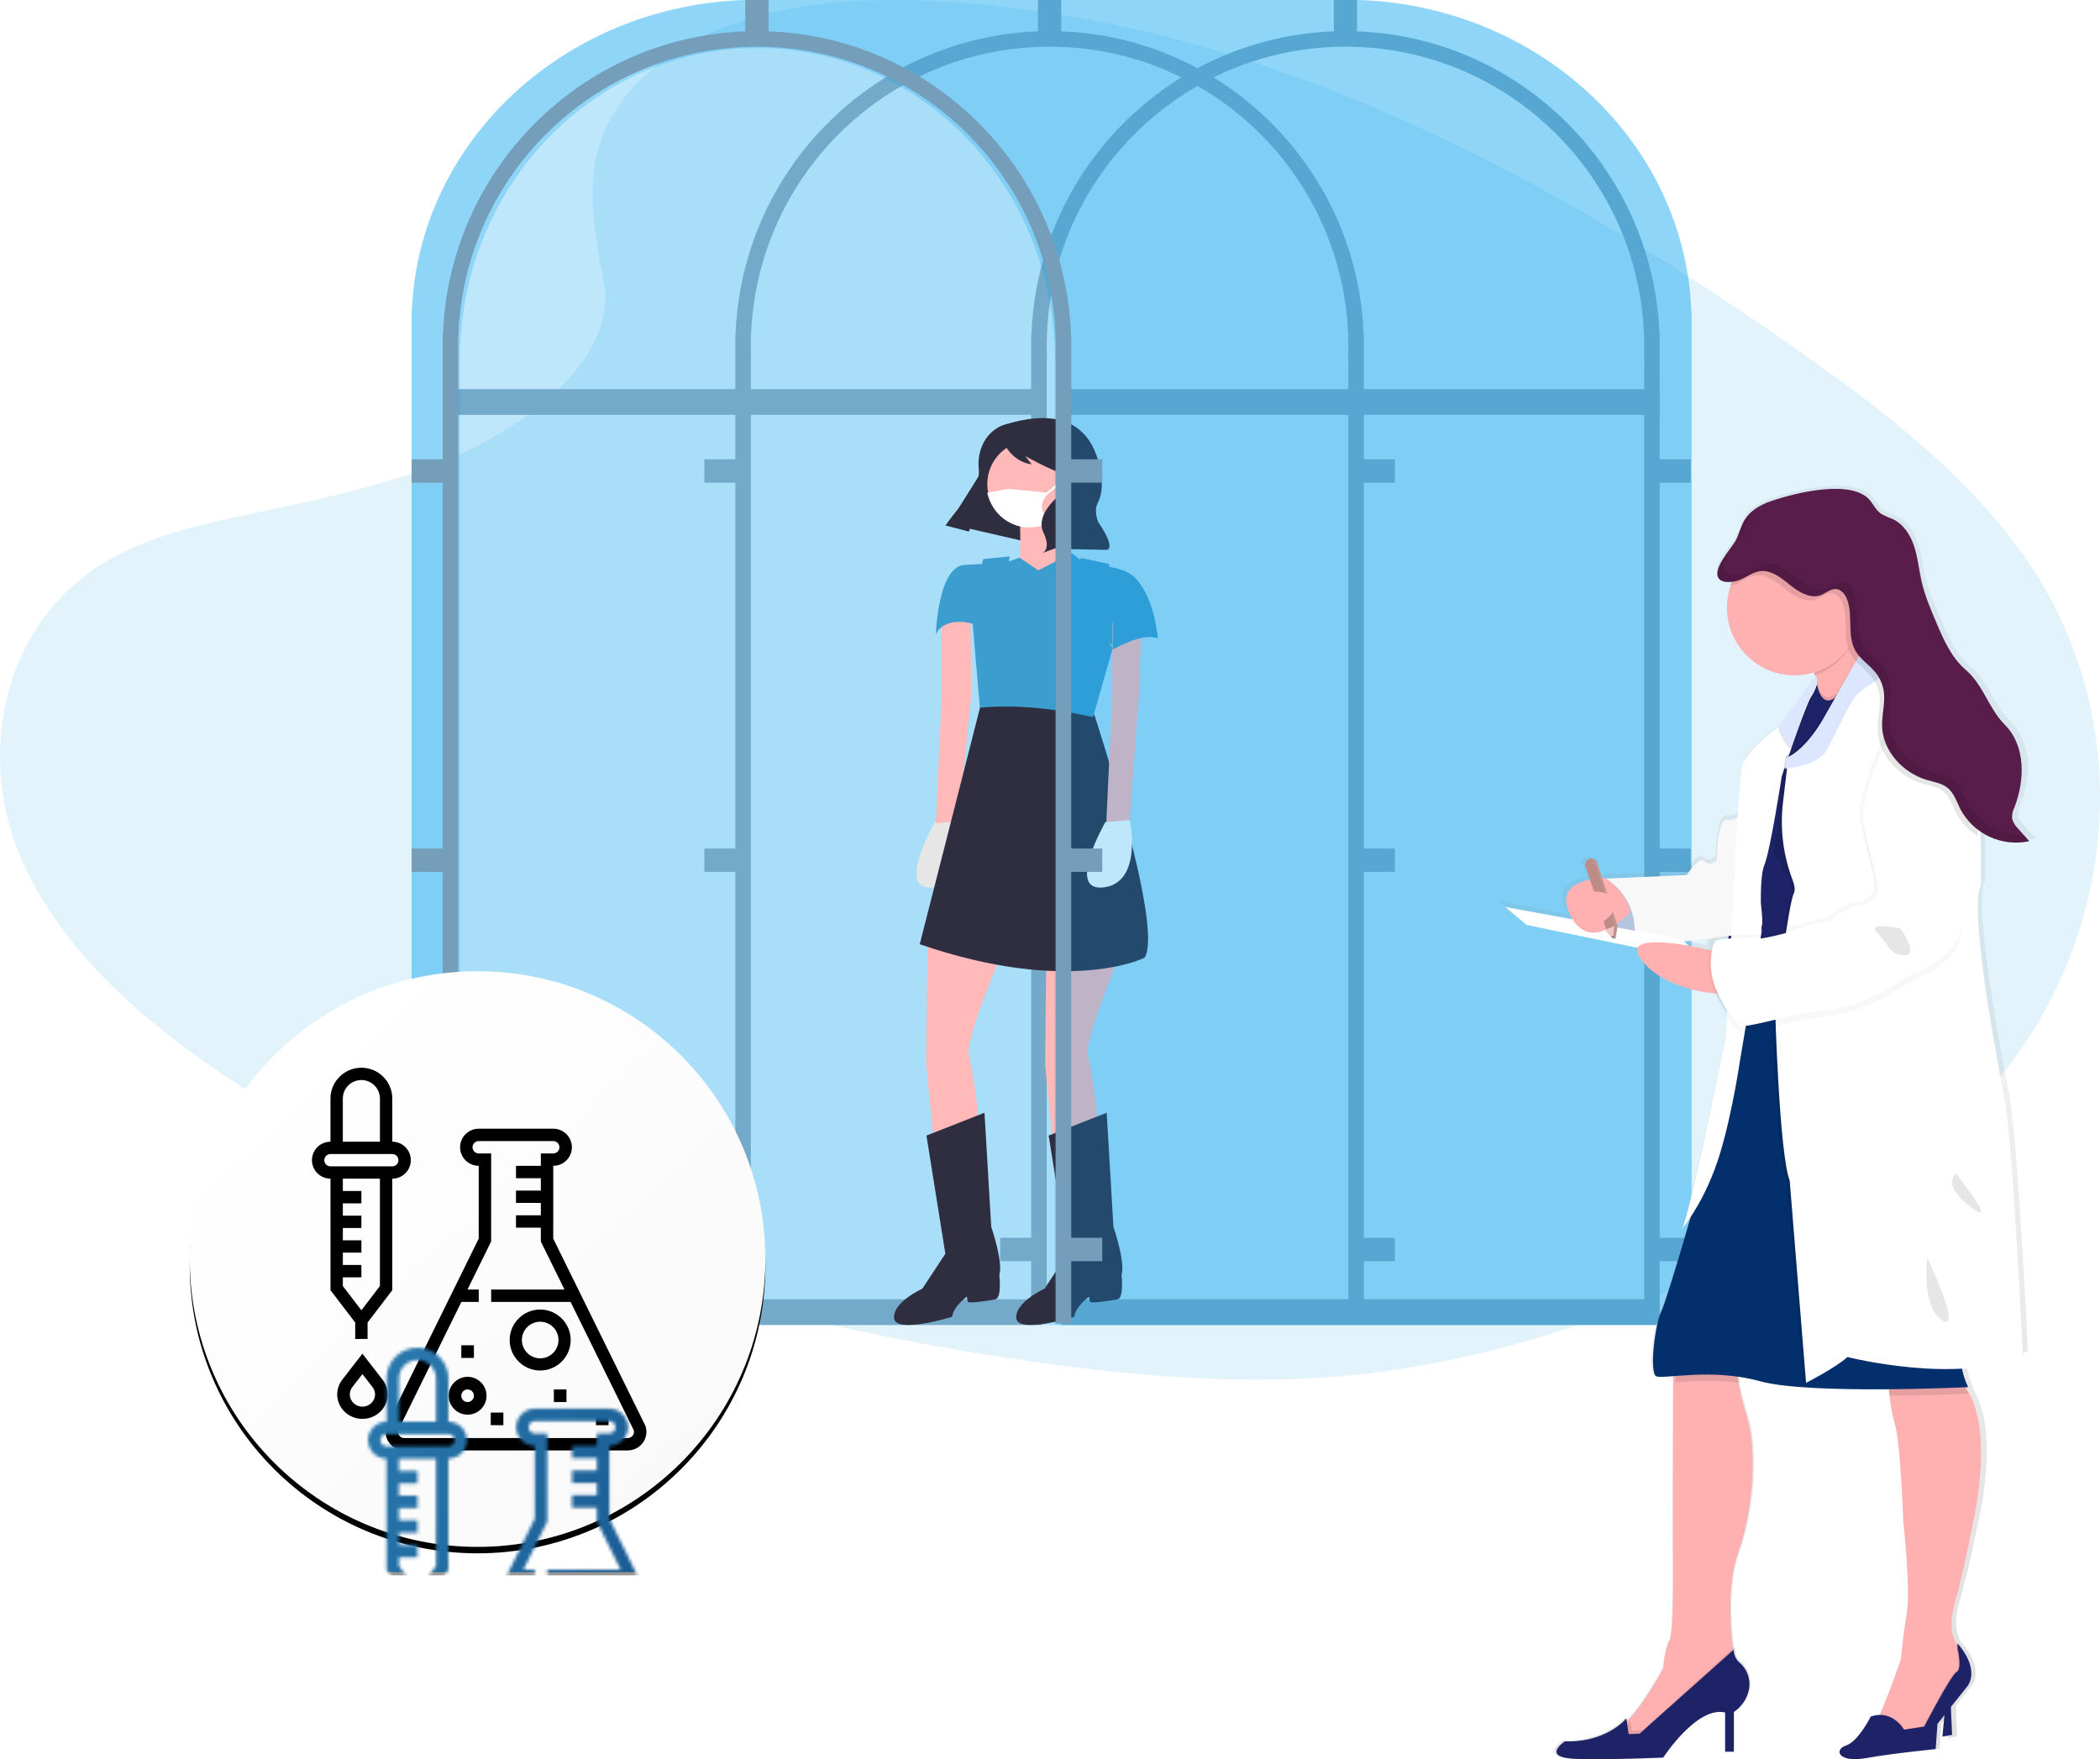 <?xml version="1.0" encoding="UTF-8"?>
<svg width="653px" height="547px" viewBox="0 0 653 547" version="1.1" xmlns="http://www.w3.org/2000/svg" xmlns:xlink="http://www.w3.org/1999/xlink">
    <!-- Generator: Sketch 62 (91390) - https://sketch.com -->
    <title>Group 23</title>
    <desc>Created with Sketch.</desc>
    <defs>
        <linearGradient x1="14.422%" y1="15.877%" x2="97.24%" y2="104.649%" id="linearGradient-1">
            <stop stop-color="#FFFFFF" offset="0%"></stop>
            <stop stop-color="#F8F8F8" offset="100%"></stop>
        </linearGradient>
        <circle id="path-2" cx="148.5" cy="391.5" r="89.5"></circle>
        <filter x="-3.9%" y="-2.8%" width="107.8%" height="107.8%" filterUnits="objectBoundingBox" id="filter-3">
            <feOffset dx="0" dy="2" in="SourceAlpha" result="shadowOffsetOuter1"></feOffset>
            <feGaussianBlur stdDeviation="2" in="shadowOffsetOuter1" result="shadowBlurOuter1"></feGaussianBlur>
            <feColorMatrix values="0 0 0 0 0   0 0 0 0 0   0 0 0 0 0  0 0 0 0.5 0" type="matrix" in="shadowBlurOuter1"></feColorMatrix>
        </filter>
        <path d="M172.037,350.962 C175.231,350.962 177.831,353.551 177.831,356.733 C177.831,359.915 175.231,362.504 172.037,362.504 L172.037,362.504 L172.033,385.144 L200.684,443.336 C201.296,445.098 201.014,447.054 199.931,448.574 C198.847,450.094 197.082,451 195.211,451 L195.211,451 L125.689,451 C123.816,451 122.051,450.094 120.968,448.574 C119.882,447.054 119.6,445.096 120.215,443.334 L120.215,443.334 L120.305,443.118 L148.859,385.144 L148.863,362.504 C145.669,362.504 143.07,359.915 143.07,356.733 C143.07,353.551 145.669,350.962 148.863,350.962 L148.863,350.962 Z M172.037,354.809 L148.863,354.809 C147.799,354.809 146.932,355.673 146.932,356.733 C146.932,357.793 147.799,358.657 148.863,358.657 L148.863,358.657 L152.726,358.657 L152.72,386.037 L145.36,400.981 L148.865,400.981 L148.865,404.828 L143.466,404.828 L123.834,444.692 C123.667,445.259 123.768,445.858 124.115,446.344 C124.482,446.858 125.056,447.152 125.689,447.152 L125.689,447.152 L195.211,447.152 C195.842,447.152 196.416,446.858 196.783,446.344 C197.13,445.858 197.231,445.259 197.063,444.69 L197.063,444.69 L177.427,404.828 L152.727,404.828 L152.727,400.981 L175.532,400.981 L168.171,386.037 L168.171,381.743 L160.446,381.743 L160.446,377.895 L168.173,377.895 L168.173,374.047 L160.446,374.047 L160.446,370.2 L168.173,370.2 L168.173,366.352 L160.446,366.352 L160.446,362.504 L168.175,362.504 L168.175,358.657 L172.037,358.657 C173.101,358.657 173.968,357.793 173.968,356.733 C173.968,355.673 173.101,354.809 172.037,354.809 L172.037,354.809 Z M189.228,439.231 L189.228,443.154 L185.304,443.154 L185.304,439.231 L189.228,439.231 Z M156.524,439.231 L156.524,443.154 L152.599,443.154 L152.599,439.231 L156.524,439.231 Z M112.692,420.923 L118.977,429.029 C119.99,430.338 120.549,431.959 120.549,433.593 C120.549,437.783 117.029,441.192 112.7,441.192 C108.371,441.192 104.851,437.783 104.851,433.592 C104.851,431.957 105.408,430.338 106.419,429.033 L106.419,429.033 L112.692,420.923 Z M145.404,428.115 C148.65,428.115 151.291,430.756 151.291,434 C151.291,437.244 148.65,439.885 145.404,439.885 C142.159,439.885 139.518,437.244 139.518,434 C139.518,430.756 142.159,428.115 145.404,428.115 Z M112.694,427.258 L109.558,431.311 C109.054,431.965 108.776,432.773 108.776,433.59 C108.776,435.687 110.536,437.392 112.7,437.392 C114.864,437.392 116.625,435.687 116.625,433.593 C116.625,432.776 116.346,431.967 115.838,431.311 L115.838,431.311 L112.694,427.258 Z M145.404,432.038 C144.323,432.038 143.442,432.919 143.442,434 C143.442,435.081 144.323,435.962 145.404,435.962 C146.486,435.962 147.367,435.081 147.367,434 C147.367,432.919 146.486,432.038 145.404,432.038 Z M176.147,432.038 L176.147,435.962 L172.222,435.962 L172.222,432.038 L176.147,432.038 Z M167.971,407.192 C173.198,407.192 177.455,411.445 177.455,416.673 C177.455,421.901 173.2,426.154 167.971,426.154 C162.741,426.154 158.486,421.901 158.486,416.673 C158.486,411.445 162.741,407.192 167.971,407.192 Z M167.971,410.985 C164.833,410.985 162.28,413.537 162.28,416.673 C162.28,419.809 164.833,422.362 167.971,422.362 C171.108,422.362 173.661,419.809 173.661,416.673 C173.661,413.537 171.108,410.985 167.971,410.985 Z M147.367,418.308 L147.367,422.231 L143.442,422.231 L143.442,418.308 L147.367,418.308 Z M112.373,332 C117.672,332 121.986,336.303 121.986,341.59 L121.986,341.59 L121.986,355.003 C125.162,355.007 127.744,357.585 127.744,360.754 C127.744,363.924 125.158,366.504 121.98,366.504 L121.98,366.504 L121.98,401.176 L114.294,411.239 L114.3,416.342 L110.457,416.346 L110.452,411.241 L102.766,401.176 L102.766,366.504 C99.588,366.504 97.002,363.924 97.002,360.754 C97.002,357.583 99.584,355.007 102.76,355.003 L102.76,355.003 L102.76,341.59 C102.76,336.303 107.074,332 112.373,332 Z M118.137,366.504 L106.609,366.504 L106.609,370.338 L112.373,370.338 L112.373,374.172 L106.609,374.172 L106.609,378.006 L112.373,378.006 L112.373,381.84 L106.609,381.84 L106.609,385.674 L112.373,385.674 L112.373,389.507 L106.609,389.507 L106.609,393.341 L112.373,393.341 L112.373,397.175 L106.609,397.175 L106.609,399.884 L112.373,407.433 L118.137,399.884 L118.137,366.504 Z M121.98,358.837 L102.766,358.837 C101.707,358.837 100.845,359.697 100.845,360.754 C100.845,361.81 101.706,362.671 102.766,362.671 L102.766,362.671 L121.98,362.671 C123.039,362.671 123.901,361.81 123.901,360.754 C123.901,359.697 123.039,358.837 121.98,358.837 L121.98,358.837 Z M112.373,335.834 C109.191,335.834 106.603,338.416 106.603,341.59 L106.603,341.59 L106.603,355.003 L118.143,355.003 L118.143,341.59 C118.143,338.416 115.555,335.834 112.373,335.834 Z" id="path-4"></path>
        <linearGradient x1="9.634%" y1="38.753%" x2="92.474%" y2="75.905%" id="linearGradient-6">
            <stop stop-color="#3C9DCF" offset="0%"></stop>
            <stop stop-color="#03306C" offset="100%"></stop>
        </linearGradient>
        <linearGradient x1="49.975%" y1="99.991%" x2="49.975%" y2="-0%" id="linearGradient-7">
            <stop stop-color="#808080" stop-opacity="0.25" offset="0%"></stop>
            <stop stop-color="#808080" stop-opacity="0.12" offset="54%"></stop>
            <stop stop-color="#808080" stop-opacity="0.1" offset="100%"></stop>
        </linearGradient>
    </defs>
    <g id="Page-2" stroke="none" stroke-width="1" fill="none" fill-rule="evenodd">
        <g id="Artboard" transform="translate(-1050, -873)">
            <g id="Group-23" transform="translate(1050, 873)">
                <g id="Group-20">
                    <path d="M201.629,22.482 C223.784,2.777 258.568,-1.263 290.219,0.306 C389.647,5.24 479.397,53.207 557.034,107.465 C585.144,127.102 612.813,148.27 631.054,175.32 C668.219,230.373 657.176,306.648 605.539,352.008 C587.965,367.439 566.667,379.293 544.8,389.759 C505.921,408.411 463.97,423.38 419.849,427.654 C388.38,430.686 356.524,428.222 325.245,423.978 C237.838,412.125 152.047,385.932 80.144,341.14 C48.607,321.435 18.875,297.03 5.874,265.237 C-7.126,233.443 1.195,193.153 33.399,174.334 C46.718,166.551 62.646,163.034 78.233,159.737 C101.184,154.879 124.5,150.089 145.214,140.206 C166.603,130.005 191.928,110.277 187.688,87.699 C183.152,63.469 179.504,42.187 201.629,22.482 Z" id="Path" fill="#B8E1F5" fill-rule="nonzero" opacity="0.4"></path>
                    <rect id="Rectangle" fill="#9BAEBC" x="140" y="121" width="185" height="8"></rect>
                    <rect id="Rectangle" fill="#9BAEBC" x="139" y="404" width="185" height="8"></rect>
                    <path d="M329.994,-5.68434189e-14 L329.997,9.749 C381.088,11.616 422.172,52.831 424.032,104.087 L424.098,104.087 L424.098,142.817 L433.749,142.817 L433.749,150.078 L424.098,150.078 L424.098,263.847 L433.749,263.847 L433.749,271.109 L424.098,271.109 L424.098,384.878 L433.749,384.878 L433.749,392.14 L424.098,392.14 L424.098,411.505 L419.272,411.505 L419.272,111.348 L419.202,111.351 C419.248,110.146 419.272,108.934 419.272,107.718 C419.272,56.248 377.68,14.524 326.375,14.524 C275.069,14.524 233.477,56.248 233.477,107.718 L233.495,109.538 L233.547,111.351 L233.477,111.348 L233.477,411.505 L228.652,411.505 L228.652,392.14 L219,392.14 L219,384.878 L228.652,384.878 L228.652,271.109 L219,271.109 L219,263.847 L228.652,263.847 L228.652,150.078 L219,150.078 L219,142.817 L228.652,142.817 L228.652,104.087 L228.717,104.087 C230.578,52.831 271.662,11.615 322.755,9.748 L322.755,-5.68434189e-14 L329.994,-5.68434189e-14 Z" id="Path" fill="#9BAEBC"></path>
                    <path d="M421.994,-5.68434189e-14 L421.997,9.749 C473.088,11.616 514.172,52.831 516.032,104.087 L516.098,104.087 L516.098,142.817 L525.749,142.817 L525.749,150.078 L516.098,150.078 L516.098,263.847 L525.749,263.847 L525.749,271.109 L516.098,271.109 L516.098,384.878 L525.749,384.878 L525.749,392.14 L516.098,392.14 L516.098,411.505 L511.272,411.505 L511.272,111.348 L511.202,111.351 C511.248,110.146 511.272,108.934 511.272,107.718 C511.272,56.248 469.68,14.524 418.375,14.524 C367.069,14.524 325.477,56.248 325.477,107.718 L325.495,109.538 L325.547,111.351 L325.477,111.348 L325.477,411.505 L320.652,411.505 L320.652,392.14 L311,392.14 L311,384.878 L320.652,384.878 L320.652,271.109 L311,271.109 L311,263.847 L320.652,263.847 L320.652,150.078 L311,150.078 L311,142.817 L320.652,142.817 L320.652,104.087 L320.717,104.087 C322.578,52.831 363.662,11.615 414.755,9.748 L414.755,-5.68434189e-14 L421.994,-5.68434189e-14 Z" id="Path" fill="#9BAEBC"></path>
                    <rect id="Rectangle" fill="#9BAEBC" x="331" y="121" width="185" height="8"></rect>
                    <rect id="Rectangle" fill="#9BAEBC" x="330" y="404" width="185" height="8"></rect>
                    <path d="M128,412 L128,96.743 L128.072,96.743 C130.119,44.18 175.313,1.914 231.518,0 L422.484,0 C478.688,1.915 523.881,44.181 525.928,96.743 L526,96.743 L526,412 L128,412 Z" id="Combined-Shape" fill="#00A0F3" opacity="0.25" style="mix-blend-mode: multiply;"></path>
                    <polygon id="Path" fill="#2F2E41" fill-rule="nonzero" points="295 162.916 325.931 170 339 145.334 312.552 135"></polygon>
                    <path d="M311,297.691 C311,297.691 301.143,320.691 301.143,327.382 C301.143,327.382 305.045,345.573 303.812,350.591 L299.5,360 L290.464,356.236 L288,331.145 L288.411,291 L311,297.691 Z" id="Path" fill="#FFB9B9" fill-rule="nonzero"></path>
                    <path d="M317.065,160.778 C317.065,160.778 317.899,174.63 316.231,178.827 C314.562,183.025 322.487,191 322.487,191 L335,174.63 C335,174.63 326.658,166.235 328.744,157 L317.065,160.778 Z" id="Path" fill="#FFB9B9" fill-rule="nonzero"></path>
                    <path d="M290.727,255.609 C290.727,255.609 278.135,277.538 290.293,275.914 C302.451,274.29 298.326,255 298.326,255" id="Path" fill="#E6E6E6" fill-rule="nonzero"></path>
                    <polyline id="Path" fill="#FFB9B9" fill-rule="nonzero" points="298.13 255.375 302 215.974 301.797 192 292.833 193.667 292.833 215.765 291 256"></polyline>
                    <path d="M288.084,353.097 L306.127,346 L308.225,381.487 C308.225,381.487 312.002,392.342 310.743,396.517 C310.743,396.517 311.582,403.614 309.484,404.032 C307.386,404.449 301.512,405.284 301.092,404.867 C300.673,404.449 300.673,403.197 300.673,403.197 C300.673,403.197 296.477,406.119 296.057,409.459 C296.057,409.459 278.433,414.887 278.014,409.877 C277.594,404.867 286.826,400.692 286.826,400.692 L293.959,389.837 L288.084,353.097 Z" id="Path" fill="#2F2E41" fill-rule="nonzero"></path>
                    <path d="M348,297.691 C348,297.691 338.143,320.691 338.143,327.382 C338.143,327.382 342.045,345.573 340.813,350.591 L336.5,360 L327.464,356.236 L325,331.145 L325.411,291 L348,297.691 Z" id="Path" fill="#FFB9B9" fill-rule="nonzero"></path>
                    <path d="M326.084,353.097 L344.127,346 L346.225,381.487 C346.225,381.487 350.002,392.342 348.743,396.517 C348.743,396.517 349.582,403.614 347.484,404.032 C345.386,404.449 339.512,405.284 339.092,404.867 C338.673,404.449 338.673,403.197 338.673,403.197 C338.673,403.197 334.476,406.119 334.057,409.459 C334.057,409.459 316.433,414.887 316.014,409.877 C315.594,404.867 324.826,400.692 324.826,400.692 L331.959,389.837 L326.084,353.097 Z" id="Path" fill="#2F2E41" fill-rule="nonzero"></path>
                    <path d="M334,150.499 C333.997,157.38 328.823,163.16 321.987,163.917 C315.151,164.675 308.838,160.168 307.33,153.454 C307.108,152.484 306.998,151.493 307,150.499 C307.005,143.042 313.048,137 320.5,137 C327.952,137 333.995,143.042 334,150.499 Z" id="Path" fill="#FFB9B9" fill-rule="nonzero"></path>
                    <path d="M322.878,177.337 L333.294,172 L337.979,175.682 C337.979,175.682 349.304,175.268 353.498,180.234 C357.693,185.201 360,197.824 360,197.824 C360,197.824 346.158,194.927 347.836,206.516 L345.319,199.893 L343.012,205.481 L314.909,215 L302.325,193.892 C302.325,193.892 293.936,191.409 291,197.203 C291,197.203 291.629,176.303 299.809,175.682 C305.309,175.264 309.456,175.268 309.456,175.268 L314.07,174.44 L317.025,173.405 L322.878,177.337 Z" id="Path" fill="#3C9DCF" fill-rule="nonzero"></path>
                    <path d="M340.281,222.23 C340.281,222.23 362.118,288.551 355.879,297.815 C355.879,297.815 332.586,309.606 286,293.604 L304.925,219.282 C316.551,216.875 328.336,217.858 340.281,222.23 Z" id="Path" fill="#2F2E41" fill-rule="nonzero"></path>
                    <path d="M339.883,223 L346,201.576 C338.662,193.443 344.995,175.408 344.995,175.408 L336.141,173.474 C336.141,173.474 327.255,197.894 318.147,194.941 C309.038,191.987 314.007,173 314.007,173 L305.726,173.844 L302,188.612 L304.691,220.046 C315.914,219.065 327.685,220.207 339.883,223 Z" id="Path" fill="#3C9DCF" fill-rule="nonzero"></path>
                    <polyline id="Path" fill="#FFB9B9" fill-rule="nonzero" points="351.264 255.375 354.17 215.765 355 192 345.868 193.667 345.868 215.765 344 256"></polyline>
                    <path d="M343.727,255.609 C343.727,255.609 331.135,277.538 343.293,275.914 C355.451,274.29 351.326,255 351.326,255" id="Path" fill="#FFFFFF" fill-rule="nonzero"></path>
                    <path d="M360,198.543 C360,198.543 358.505,176.925 346,177 L346,202 C346,202 355.372,196.438 360,198.543 Z" id="Path" fill="#3C9DCF" fill-rule="nonzero"></path>
                    <path d="M325.318,154 C325.183,154 325.063,153.911 325.018,153.777 C324.973,153.643 325.014,153.495 325.12,153.406 L331.481,148.074 C331.57,147.999 331.69,147.979 331.797,148.023 C331.903,148.066 331.98,148.166 331.996,148.284 C332.013,148.402 331.969,148.521 331.879,148.595 L325.517,153.927 C325.461,153.974 325.391,154 325.318,154 Z" id="Path" fill="#FFFFFF" fill-rule="nonzero"></path>
                    <path d="M326,162.213 C325.85,162.403 325.7,162.593 325.544,162.769 C321.885,164.483 317.673,164.404 314.076,162.553 C310.48,160.703 307.881,157.277 307,153.227 L313.453,152 L326,153.227 C323.126,156.844 323.474,158.096 326,162.213 Z" id="Path" fill="#FFFFFF" fill-rule="nonzero"></path>
                    <path d="M313.109,131.839 C313.109,131.839 306.113,133.12 304.496,141.611 C304.243,143.043 304.197,144.502 304.359,145.947 C304.52,147.581 304.286,151.033 300.639,155.098 C298.26,157.734 296.043,160.505 294,163.396 L294,163.396 L301.31,165.29 L304.575,153.504 C306.159,147.79 308.598,142.333 311.815,137.311 L311.882,137.206 C311.882,137.206 314.309,143.519 320.816,144.384 L318.81,141.814 C318.81,141.814 326.417,146.093 330.726,147.4 C331.729,147.705 332.476,148.524 332.667,149.528 C332.859,150.533 332.464,151.558 331.64,152.192 C331.61,152.216 331.578,152.239 331.547,152.263 C328.377,154.606 321.91,160.197 324.465,165.605 C327.02,171.014 324.041,172 324.041,172 L329.534,169.966 L332.049,168.918 L331.795,170.727 L344.07,170.978 C344.07,170.978 347.387,170.958 341.495,162.341 C341.495,162.341 340.073,159.11 341.24,156.641 C342.177,154.772 342.643,152.713 342.601,150.633 C342.23,141.946 338.469,124.271 313.109,131.839 Z" id="Path" fill="#2F2E41" fill-rule="nonzero"></path>
                    <path d="M422.484,0 C478.688,1.915 523.881,44.181 525.928,96.743 L526,96.743 L526,412 L328,412 L328,108.221 L327.938,108.221 C326.177,57.573 287.29,16.846 238.929,15 L238.929,15 L232.074,15 C183.712,16.844 144.823,57.572 143.062,108.221 L143.062,108.221 L143,108.221 L143,412 L128,412 L128,96.743 L128.072,96.743 C130.119,44.18 175.313,1.914 231.518,0 L422.484,0 Z" id="Combined-Shape" fill="#00A0F3" opacity="0.25" style="mix-blend-mode: multiply;"></path>
                    <path d="M238.994,-5.68434189e-14 L238.997,9.749 C290.088,11.616 331.172,52.831 333.032,104.087 L333.098,104.087 L333.098,142.817 L342.749,142.817 L342.749,150.078 L333.098,150.078 L333.098,263.847 L342.749,263.847 L342.749,271.109 L333.098,271.109 L333.098,384.878 L342.749,384.878 L342.749,392.14 L333.098,392.14 L333.098,411.505 L328.272,411.505 L328.272,111.348 L328.202,111.351 C328.248,110.146 328.272,108.934 328.272,107.718 C328.272,56.248 286.68,14.524 235.375,14.524 C184.069,14.524 142.477,56.248 142.477,107.718 L142.495,109.538 L142.547,111.351 L142.477,111.348 L142.477,411.505 L137.652,411.505 L137.652,392.14 L128,392.14 L128,384.878 L137.652,384.878 L137.652,271.109 L128,271.109 L128,263.847 L137.652,263.847 L137.652,150.078 L128,150.078 L128,142.817 L137.652,142.817 L137.652,104.087 L137.717,104.087 C139.578,52.831 180.662,11.615 231.755,9.748 L231.755,-5.68434189e-14 L238.994,-5.68434189e-14 Z" id="Path" fill="#749EB9"></path>
                    <g id="Oval">
                        <use fill="black" fill-opacity="1" filter="url(#filter-3)" xlink:href="#path-2"></use>
                        <use fill="url(#linearGradient-1)" fill-rule="evenodd" xlink:href="#path-2"></use>
                    </g>
                    <mask id="mask-5" fill="white">
                        <use xlink:href="#path-4"></use>
                    </mask>
                    <use id="Combined-Shape" fill="#000000" fill-rule="nonzero" xlink:href="#path-4"></use>
                    <rect id="Rectangle" stroke="#979797" fill="url(#linearGradient-6)" mask="url(#mask-5)" x="17.437" y="87.062" width="441.413" height="402.278"></rect>
                    <g id="Group-18" mask="url(#mask-5)">
                        <g transform="translate(59, 302)" id="Group-13">
                            <g></g>
                        </g>
                    </g>
                    <g id="Group-22" mask="url(#mask-5)">
                        <g transform="translate(97, 332)" id="504376">
                            <g transform="translate(0, -204.944)"></g>
                        </g>
                    </g>
                </g>
                <path d="M624.511,338.855 C624.511,338.855 612.844,280.987 617.306,273.785 C617.306,273.785 617.465,267.092 617.199,258.564 C617.199,258.238 617.199,257.912 617.199,257.579 C617.98,258.11 618.798,258.587 619.646,259.004 C623.758,261.119 628.484,261.728 633,260.725 L629.451,256.798 C628.607,255.858 627.718,254.85 627.535,253.607 C627.487,252.411 627.749,251.223 628.295,250.158 C631.647,241.706 631.852,231.07 625.362,224.62 C619.905,219.192 618.567,212.188 612.669,207.238 C608.337,203.607 605.958,198.286 603.709,193.154 C601.809,188.803 599.909,184.421 598.807,179.812 C597.955,176.212 597.621,172.49 596.45,168.972 C595.28,165.455 593.106,162.036 589.694,160.467 C588.428,160.026 587.201,159.484 586.023,158.845 C584.564,157.867 583.69,156.275 582.641,154.888 C577.321,147.831 559.384,151.985 550.902,154.85 C548.599,155.571 546.466,156.749 544.632,158.315 L544.708,158.186 L544.921,157.875 C543.995,158.623 543.195,159.514 542.55,160.513 C541.311,162.469 540.794,164.765 539.768,166.827 C538.521,169.329 531.605,176.31 534.577,179.123 C534.781,179.311 535.015,179.464 535.269,179.577 C536.378,180.029 537.595,180.15 538.772,179.926 C538.727,180.025 538.681,180.123 538.643,180.222 C537.633,182.704 537.117,185.358 537.123,188.037 C537.227,199.714 546.802,209.097 558.51,208.997 C560.732,209 562.942,208.662 565.061,207.996 C565.115,208.261 565.16,208.527 565.206,208.792 C565.206,208.906 565.206,209.012 565.259,209.118 L565.259,209.118 L564.887,209.641 L564.826,209.542 L553.737,225.006 C552.042,226.189 542.276,233.238 541.752,238.522 C541.174,244.306 540.596,251.082 540.596,251.082 L540.52,252.53 C539.541,253.346 538.253,253.695 536.994,253.485 C533.536,252.917 533.536,266.19 533.536,266.19 C533.536,266.19 531.256,268.305 529.652,266.47 C528.048,264.636 523.891,270.844 523.891,270.844 L497.678,271.974 L497.678,271.974 L497.077,271.974 L495.664,267.608 C495.342,266.67 494.335,266.154 493.384,266.44 C493.273,266.471 493.165,266.514 493.064,266.569 L492.973,266.63 C492.908,266.666 492.847,266.71 492.791,266.759 C492.755,266.782 492.721,266.81 492.692,266.842 C492.64,266.886 492.592,266.934 492.548,266.986 C492.52,267.017 492.495,267.05 492.472,267.084 L492.426,267.13 L492.426,267.13 C492.095,267.585 491.999,268.17 492.168,268.707 L493.384,272.451 C488.329,273.467 483.154,276.325 487.372,284.208 L466,280.274 L472.916,286.058 L508.637,293.411 C508.166,294.26 508.478,295.48 509.952,297.201 C516.298,304.645 527.896,306.661 532.555,307.192 C533.779,309.929 535.309,312.521 537.115,314.916 L536.705,322.33 C536.705,322.33 524.909,378.871 522.743,381.744 C523.814,380.503 524.792,379.186 525.669,377.803 C522.242,389.423 517.454,405.327 516.2,407.707 C514.178,411.497 512.308,426.9 514.611,427.893 C515.333,428.196 517.332,428.052 520.212,427.833 L520.212,429.106 L520.083,477.431 C520.083,477.431 520.661,507.077 519.072,509.897 C517.484,512.717 517.058,518.645 517.058,518.645 C517.058,518.645 510.689,530.341 505.658,535.041 L505.544,535.14 L505.384,534.033 C505.384,534.033 499.304,541.659 485.943,541.234 C485.943,541.234 477.879,546.457 489.834,546.737 C501.79,547.018 517.051,546.313 517.051,546.313 C517.051,546.313 527.691,530.083 536.637,532.198 L536.637,544.478 L539.373,544.478 L539.373,532.092 C541.936,530.406 543.694,527.746 544.237,524.732 C544.717,521.612 543.505,518.471 541.052,516.477 C539.956,515.486 539.323,514.086 539.304,512.611 L539.205,512.694 C539.205,512.452 539.145,512.201 539.107,511.936 C538.347,505.584 537.351,492.515 540.817,482.828 C545.567,469.555 547.011,451.074 543.553,440.06 C542.439,436.544 541.526,432.968 540.817,429.349 C540.733,428.886 540.65,428.454 540.581,428.045 C542.949,428.367 545.292,428.846 547.596,429.478 C555.622,431.676 573.156,432.085 588.128,431.971 C588.166,432.381 588.212,432.805 588.257,433.237 C588.532,436.216 589.097,439.161 589.945,442.031 C591.814,447.685 592.681,472.519 592.681,472.519 C592.681,472.519 595.105,492.947 593.783,501.271 C593.023,505.895 592.384,510.534 591.966,515.196 L591.966,515.287 C591.966,515.287 587.999,526.574 585.126,532.721 C585.05,532.881 584.982,533.032 584.906,533.184 C584.128,533.255 583.363,533.42 582.626,533.677 C582.626,533.677 578.742,541.439 574.851,542.712 C570.959,543.986 572.259,548.216 581.045,546.662 C589.831,545.108 603.085,543.842 603.085,543.842 L603.663,535.935 L606.361,532.57 L605.677,540.453 L608.558,539.892 L608.178,530.296 L612.593,524.785 C612.593,524.785 617.914,520.055 610.002,510.746 L610.002,510.943 C609.918,510.807 609.834,510.67 609.743,510.541 L609.743,510.496 C608.436,508.464 607.387,504.682 609.302,497.966 C612.761,485.837 614.775,474.823 614.775,474.823 C614.775,474.823 622.504,445.328 613.209,431.365 L613.627,431.365 C612.673,429.401 611.998,427.314 611.621,425.164 C611.575,424.907 611.537,424.641 611.491,424.406 C618.332,424.012 625.119,422.769 630.614,420.101 C630.553,420.017 627.247,350.006 624.511,338.855 Z M537.237,290.038 L537.237,290.174 L535.816,290.242 L537.237,290.038 Z M532.396,290.705 C532.162,290.754 531.943,290.858 531.757,291.008 C531.151,291.866 530.77,292.861 530.648,293.904 L528.444,293.403 C528.444,293.403 526.923,293.077 524.643,292.714 L523.587,291.66 C526.521,291.387 529.53,291.061 532.396,290.705 L532.396,290.705 Z" id="Shape" fill="url(#linearGradient-7)" fill-rule="nonzero"></path>
                <polygon id="Path" fill="#1D2366" fill-rule="nonzero" points="604.898 530.354 604 540 607 539.451 606.547 529"></polygon>
                <path d="M540.449,482.932 C537.049,492.604 538.023,505.664 538.783,512.008 C539.065,514.356 539.323,515.807 539.323,515.807 C539.323,515.807 534.242,527.371 533.816,527.797 C533.39,528.222 518.847,537.081 518.847,537.081 L508.685,543 C508.685,543 498.378,538.487 503.36,536.922 C504.369,536.516 505.277,535.897 506.023,535.106 C510.952,530.41 517.196,518.733 517.196,518.733 C517.196,518.733 517.615,512.814 519.166,509.995 C520.718,507.176 520.155,477.568 520.155,477.568 L520.285,429.291 L520.285,423 L539.62,423.144 C539.745,425.282 540.025,427.407 540.457,429.504 C541.153,433.117 542.052,436.689 543.149,440.201 C546.512,451.226 545.104,469.673 540.449,482.932 Z" id="Path" fill="#FFB0B1" fill-rule="nonzero"></path>
                <path d="M540,515.8 C540,515.8 534.962,527.367 534.54,527.793 C534.117,528.218 519.704,537.08 519.704,537.08 L509.628,543 C509.628,543 499.409,538.486 504.349,536.92 C505.349,536.514 506.25,535.895 506.988,535.104 L507.426,538.189 L510.79,538.045 L539.472,512 C539.744,514.341 540,515.8 540,515.8 Z" id="Path" fill="#000000" fill-rule="nonzero" opacity="0.1"></path>
                <path d="M539.06,513 L509.833,539.084 L506.431,539.22 L505.729,534.316 C505.729,534.316 499.78,541.872 486.616,541.464 C486.616,541.464 478.691,546.655 490.429,546.934 C502.168,547.214 517.186,546.511 517.186,546.511 C517.186,546.511 527.658,530.386 536.429,532.495 L536.429,544.69 L539.121,544.69 L539.121,532.351 C541.652,530.662 543.377,528.023 543.896,525.044 C544.373,521.956 543.187,518.844 540.769,516.838 C539.69,515.847 539.071,514.458 539.06,513 L539.06,513 Z" id="Path" fill="#1D2366" fill-rule="nonzero"></path>
                <path d="M607.839,498.434 C605.988,505.137 607,508.91 608.258,510.937 L608.258,510.982 C609.895,513.491 611.033,516.299 611.607,519.249 L611.727,519.887 L598.661,539.184 L591.574,542 C591.574,542 580.171,538.06 582.254,536.929 C582.779,536.648 583.595,535.191 584.502,533.133 C587.296,527.061 591.132,515.78 591.132,515.78 L591.132,515.681 C591.529,511.028 592.173,506.397 592.885,501.782 C594.159,493.485 591.821,473.095 591.821,473.095 C591.821,473.095 590.99,448.309 589.177,442.669 C588.361,439.803 587.817,436.864 587.551,433.894 C587.176,430.349 587.094,427.456 587.094,427.456 C587.094,427.456 594.586,416.889 608.363,428.299 C609.459,429.215 610.425,430.28 611.233,431.465 C620.74,445.129 613.091,475.349 613.091,475.349 C613.091,475.349 611.173,486.326 607.839,498.434 Z" id="Path" fill="#FFB0B1" fill-rule="nonzero"></path>
                <path d="M612,520.044 L598.814,539.204 L591.662,542 C591.662,542 580.155,538.088 582.256,536.965 C582.786,536.686 583.61,535.239 584.525,533.197 C589.394,533.197 591.919,537.779 591.919,537.779 L598.088,536.807 C598.088,536.807 606.231,520.858 608.053,519.886 C609.875,518.914 608.333,512.605 608.333,512.605 L608.333,511 L608.477,511.173 L608.477,511.219 C610.139,513.714 611.295,516.51 611.879,519.449 L612,520.044 Z" id="Path" fill="#000000" fill-rule="nonzero" opacity="0.1"></path>
                <path d="M592.064,537.835 C592.064,537.835 588.513,531.393 581.7,533.772 C581.7,533.772 577.873,541.483 574.046,542.745 C570.219,544.006 571.49,548.206 580.17,546.665 C588.85,545.124 601.9,543.863 601.9,543.863 L602.467,536.015 L611.269,524.943 C611.269,524.943 616.528,520.245 608.713,511 L608.713,512.609 C608.713,512.609 610.244,518.915 608.43,519.897 C606.615,520.879 598.349,536.854 598.349,536.854 L592.064,537.835 Z" id="Path" fill="#1D2366" fill-rule="nonzero"></path>
                <path d="M540.171,424.133 C540.295,426.105 540.572,428.066 541,430 C533.11,428.921 525.793,429.46 521,429.804 L521,424 L540.171,424.133 Z" id="Path" fill="#000000" fill-rule="nonzero" opacity="0.1"></path>
                <path d="M612,433.333 C612,433.333 600.799,433.885 587.459,434 C587.083,430.42 587,427.5 587,427.5 C587,427.5 594.528,416.83 608.372,428.351 C609.473,429.276 610.443,430.351 611.255,431.547 C611.473,432.155 611.721,432.751 612,433.333 L612,433.333 Z" id="Path" fill="#000000" fill-rule="nonzero" opacity="0.1"></path>
                <path d="M612,431.327 C612,431.327 562.467,433.713 547.355,429.501 C532.244,425.289 517.3,428.933 515.041,427.948 C512.782,426.963 514.622,411.645 516.562,407.849 C518.501,404.054 529.407,365.675 529.407,365.675 L539.849,311.409 L550.861,308.379 L551.622,308.167 L570.795,302.864 L584.857,299 C584.857,299 612.799,407.667 610.395,415.667 C609.524,418.737 609.386,421.967 609.992,425.099 C610.368,427.258 611.044,429.354 612,431.327 L612,431.327 Z" id="Path" fill="#03306C" fill-rule="nonzero"></path>
                <path d="M504.128,275 C504.128,275 494.384,285.422 501.76,291.254 C509.135,297.086 514,291.815 514,291.815 L504.128,275 Z" id="Path" fill="#C7DAF5" fill-rule="nonzero"></path>
                <path d="M504.128,275 C504.128,275 494.384,285.422 501.76,291.254 C509.135,297.086 514,291.815 514,291.815 L504.128,275 Z" id="Path" fill="#000000" fill-rule="nonzero" opacity="0.1"></path>
                <path d="M583,205.375 C583,205.375 581.853,206.473 580.119,208.113 C577.652,210.438 574.001,213.846 570.758,216.706 C566.232,220.655 562.573,223.568 563.893,221.075 C565.213,218.581 564.964,214.296 564.308,210.263 L564.172,209.462 C563.625,206.5 562.9,203.574 562,200.701 C562,200.701 569.249,191.231 573.262,187.495 C574.77,186.1 575.804,185.505 575.857,186.481 C575.932,187.808 576.92,190.705 578.12,193.847 C578.165,193.938 578.203,194.037 578.24,194.129 C579.055,196.241 579.968,198.444 580.775,200.328 C582.004,203.217 583,205.375 583,205.375 Z" id="Path" fill="#FFB0B1" fill-rule="nonzero"></path>
                <path d="M578,194.041 C576.633,201.504 571.372,207.62 564.273,210 C563.726,206.799 562.967,203.639 562,200.542 C562,200.542 575.437,182.909 575.645,186.477 C575.772,187.834 576.767,190.836 578,194.041 Z" id="Path" fill="#000000" fill-rule="nonzero" opacity="0.1"></path>
                <path d="M563.238,214.488 L565.002,212 C565.002,212 566.171,219.154 570.476,216 C574.781,212.847 575,239.746 575,239.746 L570.371,309 L537,306.996 L537.942,273.533 L541.712,256.692 L551.054,232.168 L556.648,224.069 L563.238,214.488 Z" id="Path" fill="#000000" fill-rule="nonzero" opacity="0.1"></path>
                <path d="M575,240.753 L570.824,303.368 L570.387,310 L551.782,308.888 L551.029,308.843 L537,308.004 L537.942,274.533 L541.711,257.7 L551.051,233.176 L556.667,225.069 L563.278,215.496 L565.042,213 C565.042,213 566.21,220.161 570.515,217 L570.598,216.94 L570.598,216.94 C574.796,214.233 575,240.753 575,240.753 Z" id="Path" fill="#1D2366" fill-rule="nonzero"></path>
                <path d="M542.23,252 C542.23,252 540.556,255.489 537.192,254.932 C533.828,254.376 533.836,267.489 533.836,267.489 C533.836,267.489 531.573,269.579 530.065,267.767 C528.557,265.955 524.469,272.09 524.469,272.09 L499,273.211 C499,273.211 510.313,278.368 508.095,294 C508.095,294 546.559,291.624 547.841,287.985 C549.123,284.346 542.23,252 542.23,252 Z" id="Path" fill="#FFFFFF" fill-rule="nonzero"></path>
                <path d="M542.23,252 C542.23,252 540.556,255.489 537.192,254.932 C533.828,254.376 533.836,267.489 533.836,267.489 C533.836,267.489 531.573,269.579 530.065,267.767 C528.557,265.955 524.469,272.09 524.469,272.09 L499,273.211 C499,273.211 510.313,278.368 508.095,294 C508.095,294 546.559,291.624 547.841,287.985 C549.123,284.346 542.23,252 542.23,252 Z" id="Path" fill="#000000" fill-rule="nonzero" opacity="0.03"></path>
                <polygon id="Path" fill="#FFFFFF" fill-rule="nonzero" points="468 282 474.72 287.622 530 299 523.137 292.151"></polygon>
                <path d="M563.159,216.645 C562.243,218.024 559.61,225.269 557.4,231.565 C555.568,236.809 554.031,241.416 554.031,241.416 C554.031,241.416 550.452,264.762 548.627,268.975 C546.803,273.188 547.787,289.661 547.787,289.661 L540.976,330.299 C540.976,330.299 537.888,351.251 533.119,363.761 C528.442,376.044 523.144,381.826 523,382 C525.112,379.143 536.624,322.813 536.624,322.813 L540.408,251.797 C540.408,251.797 540.968,245.053 541.536,239.287 C542.103,233.52 553.471,225.647 553.471,225.647 L564.461,210 C565.589,211.538 564.847,214.115 563.159,216.645 Z" id="Path" fill="#FFFFFF" fill-rule="nonzero"></path>
                <path d="M534.171,309 C534.171,309 518.226,308.284 510.463,298.607 C502.7,288.929 528.35,294.717 528.35,294.717 L535,296.273 L534.171,309 Z" id="Path" fill="#FFB0B1" fill-rule="nonzero"></path>
                <path d="M610.853,416.053 C609.978,419.129 609.839,422.366 610.448,425.505 C592.622,426.766 573.55,421.967 573.55,421.967 C570.003,425.209 560.639,430 560.639,430 L555.533,367.157 C552.277,358.699 551,314.32 551,314.32 C551,314.32 551.29,311.997 551.764,308.52 C551.764,308.436 551.764,308.345 551.803,308.262 C553.079,298.543 555.625,280.298 556.832,277.831 C558.537,274.452 551.589,265.44 551.589,265.44 L554.746,238.653 L555.128,235.427 C561.801,232.466 566.907,223.028 566.907,223.028 L570.821,216.195 L570.821,216.195 C575.094,213.477 575.301,240.104 575.301,240.104 L571.066,302.97 L585.2,299.097 C585.2,299.097 613.261,408.02 610.853,416.053 Z" id="Path" fill="#000000" fill-rule="nonzero" opacity="0.1"></path>
                <path d="M629,421.258 C609.645,430.843 574.461,421.965 574.461,421.965 C570.928,425.208 561.601,430 561.601,430 L556.515,367.138 C553.272,358.685 552,314.294 552,314.294 C552,314.294 556.096,281.173 557.787,277.793 C558.282,276.806 558.045,275.34 557.459,273.76 C554.57,266.231 553.508,258.127 554.36,250.11 L555.716,238.604 L556.096,235.376 C562.736,232.414 567.822,222.967 567.822,222.967 L571.362,216.784 L577.88,205.392 L580.964,200 L581.481,200.471 L585.486,204.086 C585.486,204.086 587.184,205.483 589.727,207.633 C595.27,212.288 604.849,220.491 609.782,225.503 C614.13,229.931 615.5,247.118 615.874,260.059 C616.14,268.573 615.98,275.249 615.98,275.249 C611.594,282.434 623.038,340.222 623.038,340.222 C625.749,351.356 629,421.258 629,421.258 Z" id="Path" fill="#FFFFFF" fill-rule="nonzero"></path>
                <path d="M591.015,222.994 C591.015,222.994 577.845,248.184 579.392,257.747 C580.939,267.309 585.272,278.153 583.166,280.685 C581.706,282.629 579.424,283.774 577,283.779 C574.902,283.923 569.294,287.859 569.294,288.284 C569.294,288.708 564.116,288.708 559.482,290.68 C554.848,292.651 547.995,293.774 547.995,293.774 C547.995,293.774 534.689,293.349 533.429,294.615 C532.168,295.882 530.908,303.48 533.572,309.531 C536.236,315.582 539.172,320.087 541.414,320.906 C543.655,321.725 557.799,316.97 569.279,315.84 C580.758,314.71 593.279,305.596 593.279,305.596 C593.279,305.596 607.001,300.667 609.386,292.363 C611.771,284.06 606.442,238.471 606.442,238.471 C606.442,238.471 602.336,217.223 591.015,222.994 Z" id="Path" fill="#000000" fill-rule="nonzero" opacity="0.03"></path>
                <path d="M590.031,219.994 C590.031,219.994 576.863,245.177 578.403,254.747 C579.943,264.317 584.285,275.153 582.178,277.686 C580.718,279.63 578.435,280.775 576.01,280.78 C573.911,280.924 568.308,284.859 568.308,285.284 C568.308,285.708 563.121,285.701 558.493,287.672 C553.865,289.644 547.001,290.766 547.001,290.766 C547.001,290.766 533.69,290.349 532.429,291.616 C531.168,292.882 529.907,300.48 532.573,306.531 C535.238,312.583 538.175,317.087 540.417,317.906 C542.66,318.725 556.809,313.963 568.301,312.84 C579.792,311.718 592.273,302.573 592.273,302.573 C592.273,302.573 606,297.652 608.385,289.348 C610.771,281.045 605.441,235.456 605.441,235.456 C605.441,235.456 601.379,214.224 590.031,219.994 Z" id="Path" fill="#000000" fill-rule="nonzero" opacity="0.03"></path>
                <path d="M591.065,220.996 C591.065,220.996 577.902,246.194 579.412,255.729 C580.923,265.263 585.295,276.14 583.188,278.674 C581.729,280.621 579.445,281.767 577.018,281.769 C574.919,281.913 569.316,285.849 569.316,286.274 C569.316,286.699 564.127,286.699 559.498,288.671 C554.869,290.643 548.004,291.766 548.004,291.766 C548.004,291.766 534.691,291.341 533.429,292.608 C532.168,293.875 530.907,301.475 533.573,307.528 C536.239,313.581 539.176,318.086 541.419,318.906 C543.662,319.725 557.814,314.969 569.308,313.839 C580.802,312.709 593.27,303.568 593.27,303.568 C593.27,303.568 606.999,298.638 609.385,290.332 C611.772,282.026 606.44,236.424 606.44,236.424 C606.44,236.424 602.415,215.224 591.065,220.996 Z" id="Path" fill="#FFFFFF" fill-rule="nonzero"></path>
                <path d="M590.917,288.662 C590.917,288.662 580.015,286.433 583.798,290.154 C587.58,293.875 587.572,297.147 592.224,296.995 C596.876,296.843 590.917,288.662 590.917,288.662 Z" id="Path" fill="#000000" fill-rule="nonzero" opacity="0.1"></path>
                <path d="M608.281,365 C608.281,365 603.381,368.111 612.746,375.273 C622.112,382.436 608.281,365 608.281,365 Z" id="Path" fill="#000000" fill-rule="nonzero" opacity="0.1"></path>
                <path d="M599.208,391 C599.208,391.431 597.48,406.714 603.981,410.571 C610.481,414.428 599.208,391 599.208,391 Z" id="Path" fill="#000000" fill-rule="nonzero" opacity="0.1"></path>
                <path d="M499.069,273 C493.95,273.172 482.866,274.708 488.61,285.196 C493.691,294.475 502.223,288.276 507,283.562 C505.835,279.177 502.996,275.397 499.069,273 L499.069,273 Z" id="Path" fill="#FFB0B1" fill-rule="nonzero"></path>
                <path d="M507.36,283.64 C507.46,283.55 507.55,283.45 507.64,283.36 C507.55,283.45 507.46,283.55 507.36,283.64 Z" id="Path" fill="#FFB0B1" fill-rule="nonzero"></path>
                <path d="M589,207.476 C583.565,211.128 579.006,214.211 578.123,214.854 C575.68,216.62 571.022,227.037 568.054,232.35 C565.664,236.631 557.923,237.731 555,238 L555.35,234.85 C561.987,231.939 567.072,222.629 567.072,222.629 L580.209,200 L584.73,204.026 C584.73,204.026 586.458,205.365 589,207.476 Z" id="Path" fill="#000000" fill-rule="nonzero" opacity="0.1"></path>
                <path d="M589,207.711 C583.565,211.448 579.006,214.616 578.123,215.269 C575.68,217.087 571.022,227.76 568.054,233.207 C565.664,237.596 557.923,238.724 555,239 L555.381,235.739 C562.018,232.747 567.102,223.202 567.102,223.202 L580.239,200 L584.76,204.128 C584.76,204.128 586.458,205.509 589,207.711 Z" id="Path" fill="#DCE7FF" fill-rule="nonzero"></path>
                <path d="M579,188.996 C579.005,190.471 578.849,191.942 578.535,193.384 C577.969,196.078 576.87,198.632 575.305,200.896 C569.424,209.45 558.175,212.423 548.836,207.892 C539.497,203.361 534.869,192.686 537.948,182.773 C541.026,172.86 550.885,166.683 561.148,168.239 C571.411,169.795 578.998,178.615 579,188.996 L579,188.996 Z" id="Path" fill="#FFB0B1" fill-rule="nonzero"></path>
                <path d="M615,260 C612.132,258.242 609.797,255.742 608.244,252.766 C607.066,250.443 606.283,247.772 604.262,246.115 C602.453,244.647 600.006,244.284 597.764,243.625 C590.339,241.438 584.084,234.681 583.872,226.978 C583.765,223.353 584.898,219.729 584.381,216.142 C584.089,214.107 583.275,212.181 582.017,210.55 C581.403,209.764 580.721,209.033 579.981,208.363 C578.993,207.433 577.952,206.532 577.055,205.541 C576.473,204.932 575.963,204.26 575.535,203.536 C575.2,202.942 574.928,202.316 574.722,201.667 C573.339,197.369 574.592,192.253 573.042,187.902 C573.042,187.827 572.989,187.743 572.959,187.668 C572.366,186.117 571.173,184.573 569.523,184.452 C567.874,184.331 566.438,185.7 564.857,186.321 C561.544,187.6 557.964,185.42 555.206,183.196 C552.447,180.971 549.331,178.429 545.812,178.928 C543.495,179.253 541.655,180.835 539.52,181.652 C539.025,181.832 538.517,181.974 538,182.076 C541.743,172.809 551.559,167.485 561.407,169.381 C571.256,171.277 578.373,179.859 578.377,189.847 C578.382,191.312 578.226,192.774 577.914,194.206 C577.959,194.296 577.997,194.395 578.035,194.486 C578.856,196.582 579.775,198.768 580.589,200.637 L584.586,204.239 C584.586,204.239 586.281,205.632 588.819,207.773 C594.352,212.412 603.912,220.584 608.837,225.578 C613.237,229.982 614.605,247.106 615,260 Z" id="Path" fill="#000000" fill-rule="nonzero" opacity="0.1"></path>
                <path d="M539.831,167.885 C540.842,165.827 541.352,163.525 542.553,161.58 C544.325,158.731 547.428,156.946 550.599,155.852 C558.903,152.996 576.454,148.841 581.693,155.852 C582.727,157.242 583.579,158.838 585.009,159.818 C586.164,160.446 587.367,160.985 588.605,161.428 C591.951,163.001 594.088,166.412 595.229,169.921 C596.37,173.431 596.704,177.153 597.51,180.754 C598.575,185.358 600.453,189.726 602.316,194.071 C604.514,199.199 606.879,204.509 611.092,208.14 C616.879,213.085 618.179,220.082 623.525,225.498 C629.89,231.94 629.684,242.568 626.407,251 C625.864,252.066 625.602,253.253 625.646,254.449 C625.955,255.67 626.607,256.777 627.525,257.639 L631,261.559 C622.472,263.397 613.756,259.368 609.639,251.684 C608.453,249.351 607.67,246.67 605.647,245.014 C603.837,243.532 601.396,243.175 599.145,242.507 C591.716,240.311 585.457,233.528 585.244,225.794 C585.138,222.163 586.271,218.517 585.761,214.916 C585.456,212.899 584.645,210.991 583.404,209.37 C581.45,206.833 578.522,205.109 576.94,202.328 C574.263,197.611 576.294,191.473 574.362,186.376 C573.769,184.856 572.583,183.268 570.925,183.147 C569.267,183.025 567.838,184.408 566.256,185.023 C562.941,186.307 559.366,184.119 556.606,181.886 C553.846,179.653 550.72,177.108 547.207,177.609 C544.88,177.936 543.047,179.516 540.903,180.336 C539.321,180.944 536.112,181.491 534.721,180.154 C531.808,177.358 538.584,170.385 539.831,167.885 Z" id="Path" fill="#591D4B" fill-rule="nonzero"></path>
                <path d="M611.715,249.384 C610.537,247.055 609.753,244.377 607.731,242.715 C605.921,241.236 603.472,240.879 601.229,240.219 C593.799,238.027 587.541,231.252 587.328,223.529 C587.214,219.896 588.355,216.262 587.837,212.666 C587.546,210.625 586.731,208.694 585.472,207.059 C583.526,204.526 580.59,202.796 579.016,200.019 C576.332,195.308 578.37,189.178 576.438,184.088 C575.845,182.571 574.659,180.985 573.001,180.864 C571.343,180.742 569.914,182.116 568.332,182.73 C565.017,184.02 561.435,181.835 558.682,179.605 C555.929,177.374 552.796,174.833 549.275,175.326 C546.994,175.652 545.123,177.23 542.979,178.057 C541.397,178.664 538.188,179.21 536.797,177.875 C533.884,175.068 540.66,168.104 541.884,165.615 C542.895,163.559 543.405,161.261 544.606,159.319 L544.812,159 C543.917,159.755 543.148,160.646 542.53,161.64 C541.314,163.582 540.812,165.881 539.808,167.937 C538.584,170.433 531.808,177.397 534.721,180.196 C536.105,181.531 539.283,180.955 540.903,180.378 C543.04,179.559 544.873,177.981 547.199,177.647 C550.713,177.154 553.838,179.696 556.599,181.926 C559.359,184.156 562.941,186.341 566.249,185.059 C567.838,184.445 569.222,183.056 570.918,183.185 C572.613,183.314 573.769,184.854 574.362,186.409 C576.294,191.47 574.256,197.599 576.933,202.341 C578.514,205.11 581.45,206.839 583.396,209.373 C584.655,211.008 585.47,212.939 585.761,214.98 C586.279,218.576 585.138,222.209 585.252,225.843 C585.488,233.574 591.723,240.348 599.153,242.533 C601.396,243.193 603.845,243.55 605.655,245.037 C607.677,246.691 608.453,249.369 609.639,251.698 C613.756,259.372 622.472,263.395 631,261.56 L629.365,259.709 C622.186,259.83 614.97,255.779 611.715,249.384 Z" id="Path" fill="#000000" fill-rule="nonzero" opacity="0.1"></path>
                <path d="M563.098,217.787 C562.136,219.194 559.393,226.584 557.099,233 C554.955,232.188 553,226.963 553,226.963 L564.422,211 C565.62,212.577 564.848,215.205 563.098,217.787 Z" id="Path" fill="#000000" fill-rule="nonzero" opacity="0.1"></path>
                <path d="M563.084,216.779 C562.131,218.186 559.389,225.576 557.089,232 C554.946,231.188 553,225.963 553,225.963 L564.439,210 C565.613,211.569 564.841,214.197 563.084,216.779 Z" id="Path" fill="#DCE7FF" fill-rule="nonzero"></path>
                <path d="M499.427,289.008 L493.091,269.413 C492.938,268.947 492.979,268.441 493.207,268.006 C493.434,267.571 493.829,267.242 494.303,267.094 L494.303,267.094 C494.777,266.939 495.294,266.977 495.738,267.201 C496.183,267.425 496.516,267.816 496.664,268.284 L503,287.895 L502.37,292 L499.427,289.008 Z" id="Path" fill="#BE8B87" fill-rule="nonzero"></path>
                <path d="M494.33,268.602 L494.33,268.602 C494.772,268.458 495.253,268.498 495.666,268.714 C496.078,268.93 496.389,269.304 496.529,269.753 L502.428,288.577 L501.981,291.547 L502.414,292 L503,288.057 L497.1,269.233 C496.962,268.783 496.652,268.409 496.238,268.193 C495.824,267.978 495.343,267.941 494.901,268.09 L494.901,268.09 C494.534,268.205 494.216,268.444 494,268.766 C494.104,268.699 494.214,268.644 494.33,268.602 L494.33,268.602 Z" id="Path" fill="#FFFFFF" fill-rule="nonzero" opacity="0.1"></path>
                <polygon id="Path" fill="#EFC8C4" fill-rule="nonzero" points="499 289.085 502 288 501.562 291.284 501.469 292 500.593 290.96"></polygon>
                <path d="M501,291.177 C501.057,291.121 501.124,291.073 501.199,291.036 C501.289,290.988 501.403,290.988 501.493,291.036 C501.538,291.08 501.575,291.129 501.603,291.183 C501.686,291.308 501.833,291.393 502,291.412 L501.904,292 L501,291.177 Z" id="Path" fill="#727A9C" fill-rule="nonzero"></path>
                <path d="M493,277 C493,277 505.498,276.932 502.55,282.147 C499.601,287.361 495.012,288 495.012,288 L493,277 Z" id="Path" fill="#FFB0B1" fill-rule="nonzero"></path>
            </g>
        </g>
    </g>
</svg>